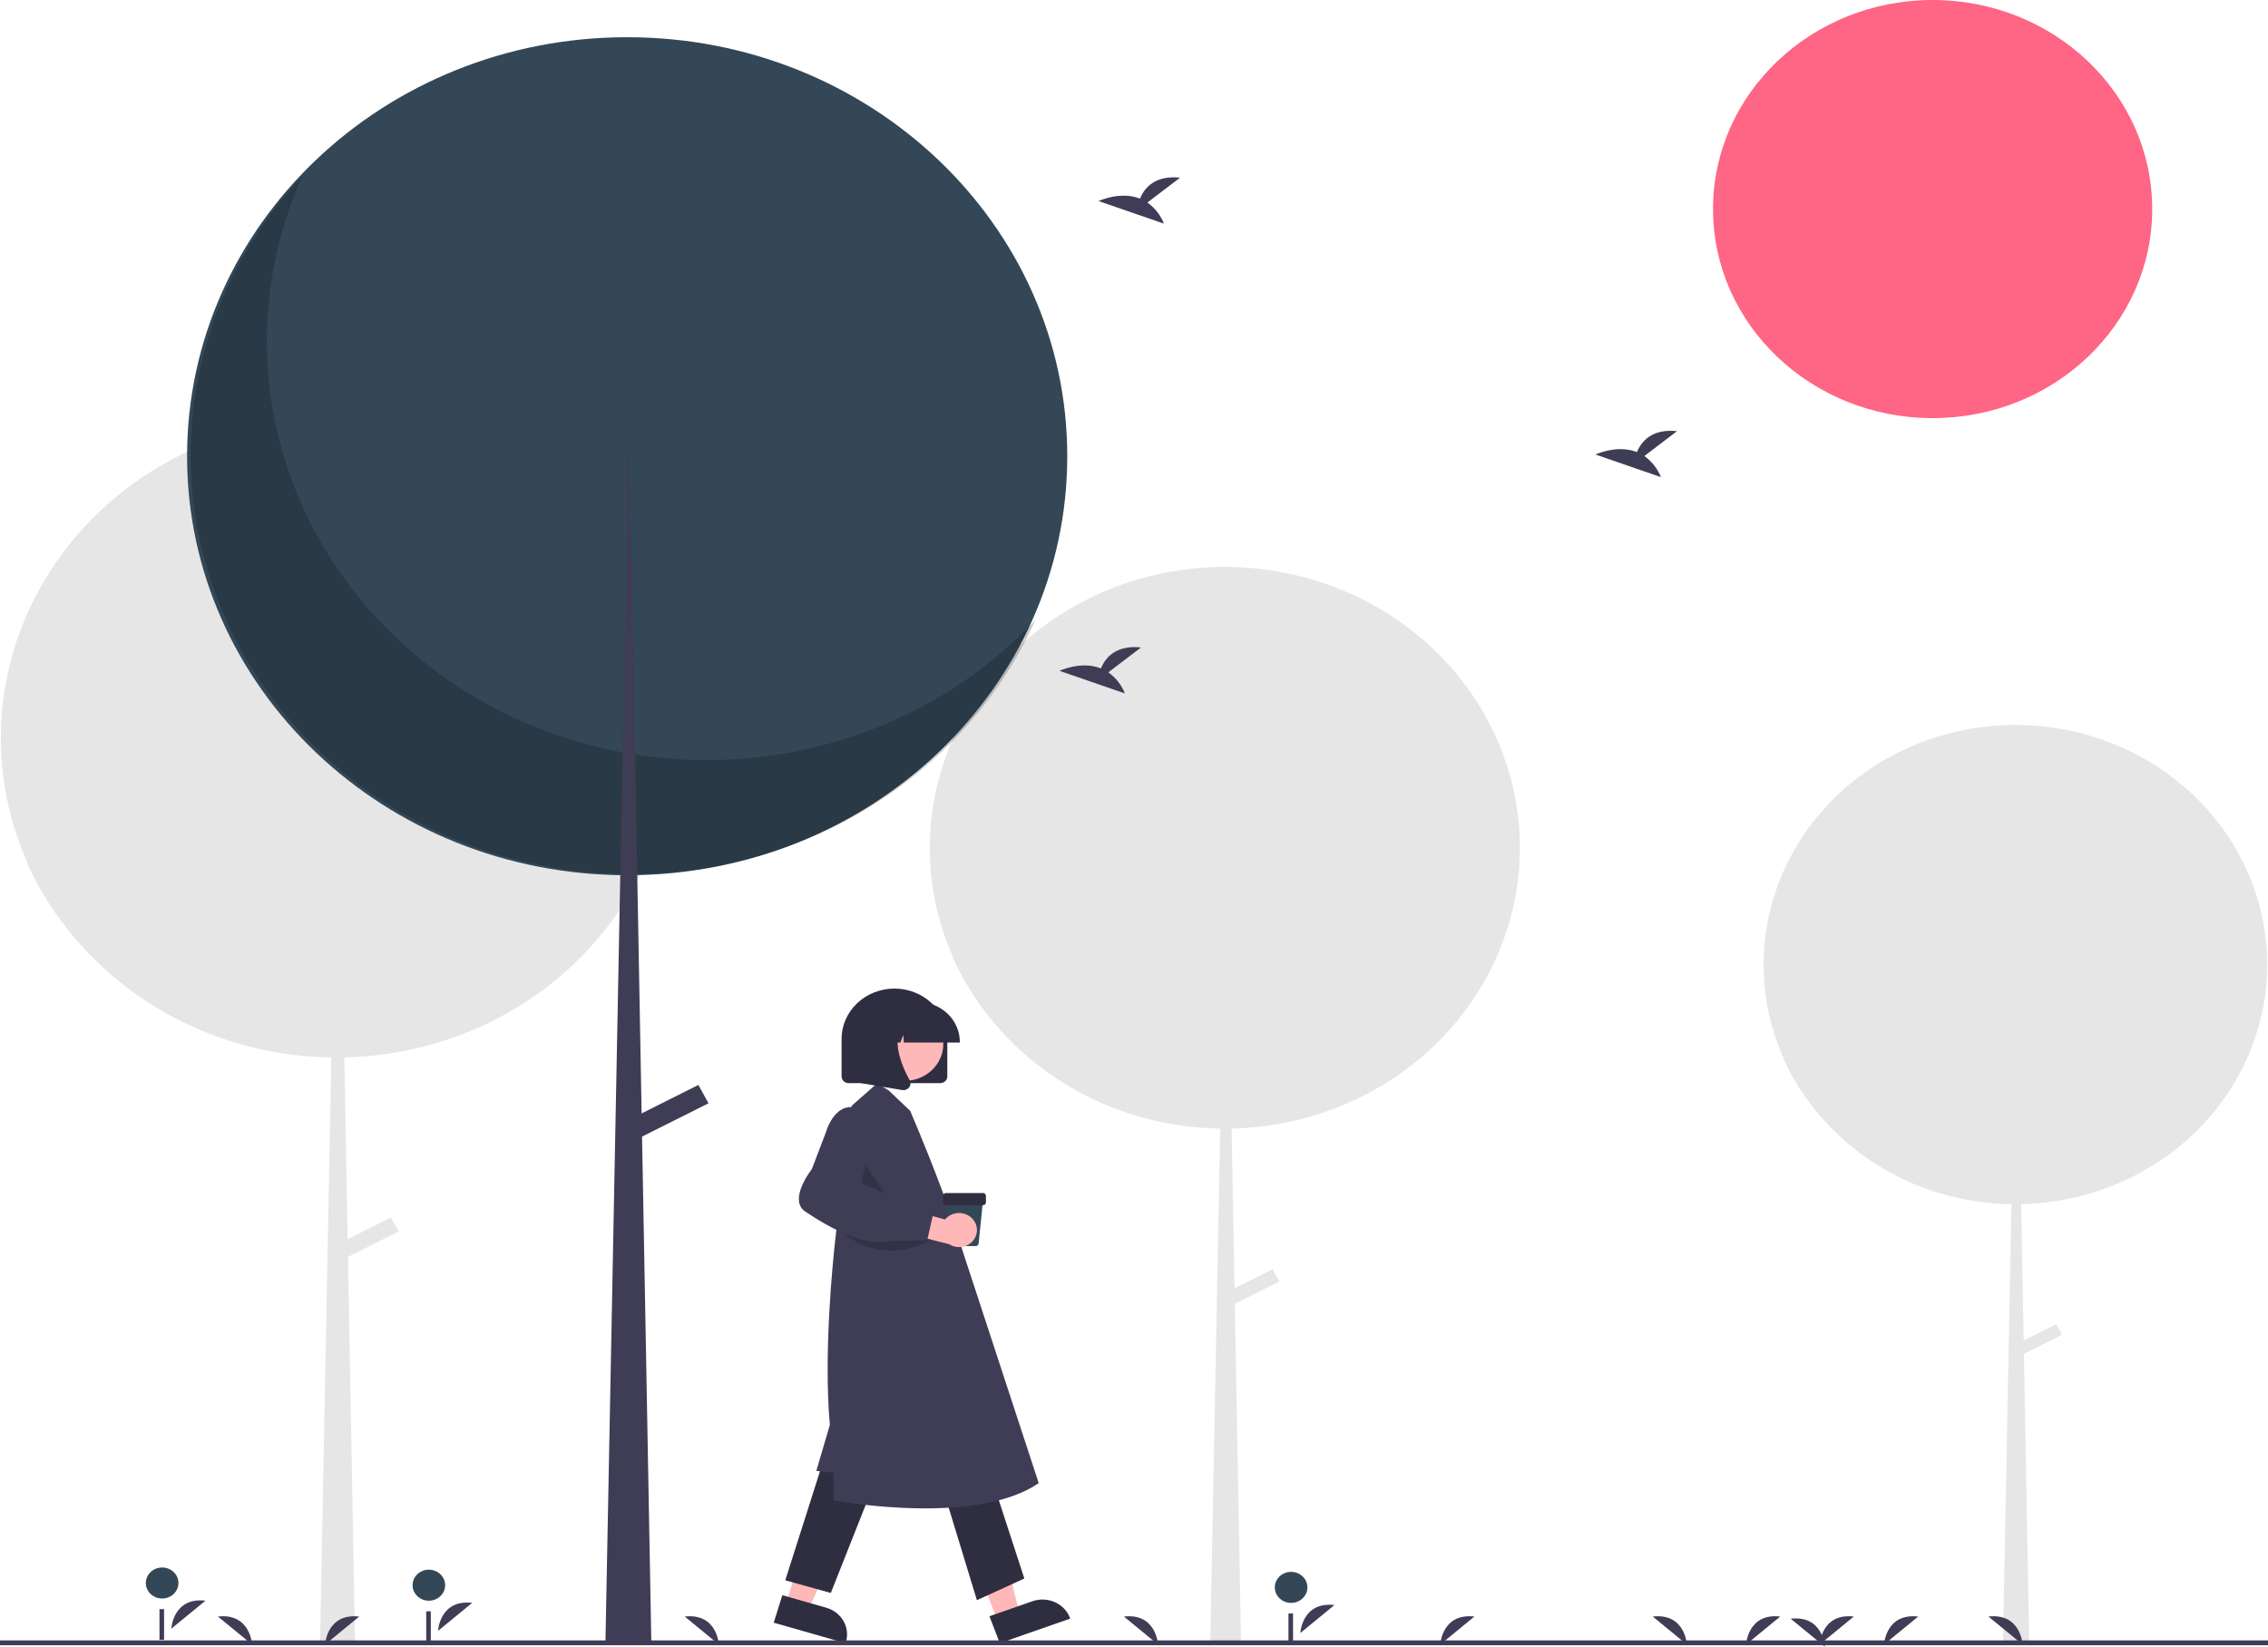 <svg width="548" height="398" viewBox="0 0 548 398" fill="none" xmlns="http://www.w3.org/2000/svg">
<g clip-path="url(#clip0_1_13)">
<path d="M189.883 387.614L195.266 389.15L204.049 370.103L196.103 367.837L189.883 387.614Z" fill="#FFB8B8"/>
<path d="M189.036 385.548L199.639 388.573C201.431 389.084 202.936 390.252 203.824 391.821C204.712 393.389 204.909 395.229 204.372 396.935L204.306 397.144L186.946 392.192L189.036 385.548Z" fill="#2F2E41"/>
<path d="M241.047 391.803L246.324 389.961L241.373 369.701L233.585 372.42L241.047 391.803Z" fill="#FFB8B8"/>
<path d="M239.07 390.632L249.462 387.004C251.218 386.391 253.159 386.467 254.856 387.216C256.553 387.965 257.869 389.326 258.513 390.998L258.592 391.203L241.577 397.144L239.07 390.632Z" fill="#2F2E41"/>
<path d="M198.91 353.135L189.741 381.95L200.743 385.006L211.287 358.374L198.91 353.135Z" fill="#2F2E41"/>
<path d="M227.791 359.684L236.043 386.752L247.503 381.513L239.252 356.191L227.791 359.684Z" fill="#2F2E41"/>
<path d="M223.496 364.566C216.158 364.534 208.836 363.891 201.615 362.644L201.431 362.608V355.95L197.241 355.506L200.512 344.382C198.987 327.244 201.153 305.541 201.854 299.294C202.015 297.829 202.12 297.007 202.12 297.007L205.798 267.24L211.95 261.831L214.746 263.563L219.93 268.501C225.957 282.626 230.74 295.924 230.77 296.779L250.981 358.46L250.845 358.552C243.827 363.27 233.129 364.566 223.496 364.566Z" fill="#3F3D56"/>
<path opacity="0.2" d="M208.405 280.443L206.992 288.844L216.559 292.602L208.405 280.443Z" fill="black"/>
<path d="M227.178 261.787H205.058C204.603 261.787 204.167 261.614 203.845 261.308C203.524 261.002 203.343 260.586 203.342 260.153V251.073C203.349 247.85 204.698 244.761 207.093 242.485C209.488 240.208 212.734 238.929 216.118 238.929C219.502 238.929 222.748 240.208 225.143 242.485C227.539 244.761 228.888 247.85 228.894 251.073V260.153C228.894 260.586 228.713 261.002 228.391 261.308C228.069 261.614 227.633 261.787 227.178 261.787Z" fill="#2F2E41"/>
<path d="M218.56 261.24C223.734 261.24 227.927 257.246 227.927 252.32C227.927 247.393 223.734 243.399 218.56 243.399C213.387 243.399 209.193 247.393 209.193 252.32C209.193 257.246 213.387 261.24 218.56 261.24Z" fill="#FFB8B8"/>
<path d="M231.917 251.981H218.391L218.252 250.131L217.559 251.981H215.476L215.201 248.315L213.827 251.981H209.797V251.799C209.8 249.247 210.866 246.801 212.76 244.996C214.655 243.192 217.224 242.177 219.903 242.174H221.81C224.49 242.177 227.059 243.192 228.953 244.996C230.848 246.801 231.914 249.247 231.917 251.799V251.981Z" fill="#2F2E41"/>
<path d="M218.28 263.482C218.179 263.482 218.077 263.474 217.977 263.457L208.073 261.792V246.204H218.975L218.705 246.504C214.95 250.675 217.779 257.438 219.8 261.099C219.949 261.367 220.015 261.669 219.991 261.972C219.968 262.274 219.855 262.564 219.665 262.808C219.507 263.017 219.299 263.187 219.058 263.304C218.817 263.421 218.551 263.482 218.28 263.482Z" fill="#2F2E41"/>
<path d="M235.756 301.161H230.327C230.153 301.162 229.985 301.1 229.856 300.989C229.727 300.877 229.646 300.724 229.63 300.559L228.543 289.951H237.54L236.454 300.559C236.437 300.724 236.357 300.877 236.228 300.989C236.099 301.1 235.931 301.162 235.756 301.161Z" fill="#334756"/>
<path d="M237.526 291.286H228.558C228.372 291.286 228.194 291.215 228.063 291.09C227.931 290.965 227.857 290.795 227.857 290.619V289.017C227.857 288.84 227.931 288.671 228.063 288.545C228.194 288.42 228.372 288.35 228.558 288.35H237.526C237.712 288.35 237.89 288.42 238.021 288.545C238.153 288.671 238.226 288.84 238.227 289.017V290.619C238.226 290.795 238.153 290.965 238.021 291.09C237.89 291.215 237.712 291.286 237.526 291.286Z" fill="#2F2E41"/>
<path opacity="0.2" d="M202.348 296.597C204.841 299.346 208.223 301.228 211.961 301.948C215.7 302.668 219.583 302.184 223.002 300.573L225.04 299.612L202.348 296.597Z" fill="black"/>
<path d="M234.943 294.543C234.525 294.096 234.009 293.742 233.432 293.505C232.855 293.269 232.23 293.155 231.602 293.173C230.974 293.191 230.358 293.34 229.797 293.61C229.235 293.879 228.743 294.263 228.354 294.733L218.897 292.204L215.881 297.303L229.29 300.695C230.163 301.265 231.225 301.51 232.275 301.383C233.324 301.257 234.289 300.769 234.986 300.01C235.683 299.252 236.063 298.277 236.055 297.269C236.047 296.262 235.652 295.292 234.943 294.543Z" fill="#FFB8B8"/>
<path d="M212.374 300.202C207.877 300.202 201.793 297.691 194.571 292.828C194.168 292.563 193.828 292.22 193.572 291.823C193.315 291.426 193.148 290.982 193.081 290.52C192.549 287.306 195.841 282.96 196.164 282.544L199.624 273.493C199.664 273.346 200.78 269.43 203.58 268.036C204.169 267.748 204.817 267.585 205.479 267.558C206.141 267.532 206.801 267.642 207.414 267.881C212.748 269.73 208.583 284.012 208.011 285.885L215.077 289.053L219.565 291.776L225.71 292.389L224.041 299.742L214.709 299.942C213.945 300.12 213.16 300.207 212.374 300.202Z" fill="#3F3D56"/>
<path d="M547.799 233.12C547.794 224.527 545.783 216.042 541.909 208.281C538.036 200.52 532.398 193.677 525.405 188.247C518.412 182.817 510.237 178.937 501.475 176.887C492.712 174.837 483.58 174.67 474.741 176.396C465.902 178.123 457.577 181.7 450.369 186.869C443.161 192.038 437.251 198.67 433.066 206.283C428.882 213.896 426.528 222.3 426.176 230.887C425.823 239.474 427.48 248.027 431.028 255.928C430.968 255.865 430.907 255.804 430.848 255.741C433.55 261.739 437.296 267.259 441.928 272.069C441.941 272.084 441.956 272.098 441.97 272.112C442.343 272.5 442.719 272.886 443.104 273.264C448.663 278.786 455.319 283.201 462.685 286.254C470.05 289.306 477.979 290.934 486.011 291.044L483.956 397.378H490.307L489.021 327.196L498.208 322.59L496.807 320.055L488.963 323.988L488.359 291.039C504.248 290.692 519.363 284.438 530.471 273.613C541.579 262.789 547.799 248.255 547.799 233.12Z" fill="#E6E6E6"/>
<path d="M367.238 204.882C367.233 194.812 364.875 184.868 360.336 175.773C355.797 166.678 349.19 158.658 340.994 152.295C332.799 145.931 323.219 141.384 312.95 138.982C302.681 136.58 291.98 136.383 281.621 138.407C271.262 140.43 261.506 144.622 253.059 150.68C244.612 156.738 237.685 164.509 232.781 173.431C227.878 182.353 225.119 192.203 224.706 202.265C224.293 212.328 226.236 222.352 230.393 231.612C230.323 231.538 230.251 231.466 230.182 231.392C233.348 238.421 237.738 244.89 243.166 250.527C243.183 250.544 243.199 250.561 243.216 250.578C243.653 251.032 244.094 251.484 244.545 251.927C251.06 258.399 258.86 263.573 267.492 267.15C276.124 270.727 285.416 272.635 294.829 272.764L292.42 397.378H299.862L298.356 315.131L309.122 309.733L307.48 306.762L298.287 311.371L297.58 272.758C316.2 272.352 333.913 265.022 346.931 252.337C359.949 239.652 367.238 222.619 367.238 204.882Z" fill="#E6E6E6"/>
<path d="M162.462 178.321C162.455 166.861 159.772 155.546 154.607 145.196C149.441 134.846 141.923 125.719 132.596 118.478C123.27 111.237 112.369 106.062 100.683 103.328C88.997 100.595 76.818 100.371 65.031 102.674C53.243 104.976 42.14 109.747 32.527 116.641C22.915 123.535 15.033 132.378 9.452 142.531C3.872 152.684 0.733 163.893 0.263 175.344C-0.207 186.795 2.003 198.202 6.734 208.739C6.655 208.655 6.573 208.573 6.494 208.489C10.097 216.488 15.093 223.85 21.27 230.265C21.288 230.284 21.307 230.303 21.326 230.322C21.824 230.839 22.326 231.354 22.838 231.858C30.252 239.222 39.129 245.111 48.952 249.181C58.775 253.252 69.349 255.423 80.061 255.57L77.319 397.378H85.789L84.075 303.783L96.326 297.64L94.457 294.259L83.996 299.504L83.192 255.563C104.381 255.1 124.538 246.759 139.353 232.324C154.167 217.889 162.461 198.506 162.462 178.321Z" fill="#E6E6E6"/>
<path d="M466.964 101.057C496.266 101.057 520.021 78.435 520.021 50.529C520.021 22.622 496.266 0 466.964 0C437.661 0 413.906 22.622 413.906 50.529C413.906 78.435 437.661 101.057 466.964 101.057Z" fill="#FF6584"/>
<path d="M151.539 211.533C210.267 211.533 257.875 166.193 257.875 110.264C257.875 54.334 210.267 8.995 151.539 8.995C92.811 8.995 45.202 54.334 45.202 110.264C45.202 166.193 92.811 211.533 151.539 211.533Z" fill="#334756"/>
<path opacity="0.2" d="M73.023 42.624C63.104 64.72 61.759 89.455 69.227 112.409C76.695 135.363 92.49 155.04 113.79 167.924C135.09 180.808 160.506 186.06 185.497 182.741C210.489 179.421 233.426 167.747 250.211 149.804C244.152 163.304 235.083 175.388 223.634 185.218C212.184 195.049 198.627 202.392 183.901 206.737C169.176 211.083 153.635 212.327 138.354 210.385C123.074 208.443 108.419 203.36 95.406 195.488C82.393 187.617 71.333 177.145 62.992 164.798C54.65 152.452 49.227 138.526 47.098 123.985C44.968 109.445 46.184 94.637 50.661 80.588C55.138 66.539 62.768 53.586 73.023 42.624Z" fill="black"/>
<path d="M151.831 110.263H152.123L157.382 397.378H146.28L151.831 110.263Z" fill="#3F3D56"/>
<path d="M168.743 262.222L151.165 271.035L153.615 275.466L171.193 266.653L168.743 262.222Z" fill="#3F3D56"/>
<path d="M314.184 394.692C314.184 394.692 314.567 387.036 322.432 387.926Z" fill="#3F3D56"/>
<path d="M311.961 387.407C314.135 387.407 315.898 385.728 315.898 383.658C315.898 381.587 314.135 379.909 311.961 379.909C309.787 379.909 308.025 381.587 308.025 383.658C308.025 385.728 309.787 387.407 311.961 387.407Z" fill="#334756"/>
<path d="M312.432 389.97H311.321V397.378H312.432V389.97Z" fill="#3F3D56"/>
<path d="M41.398 393.634C41.398 393.634 41.782 385.978 49.647 386.868Z" fill="#3F3D56"/>
<path d="M39.176 386.348C41.35 386.348 43.112 384.67 43.112 382.6C43.112 380.529 41.35 378.851 39.176 378.851C37.002 378.851 35.239 380.529 35.239 382.6C35.239 384.67 37.002 386.348 39.176 386.348Z" fill="#334756"/>
<path d="M39.646 388.912H38.535V396.32H39.646V388.912Z" fill="#3F3D56"/>
<path d="M105.844 394.163C105.844 394.163 106.228 386.507 114.093 387.397Z" fill="#3F3D56"/>
<path d="M103.622 386.877C105.796 386.877 107.558 385.199 107.558 383.129C107.558 381.058 105.796 379.38 103.622 379.38C101.448 379.38 99.686 381.058 99.686 383.129C99.686 385.199 101.448 386.877 103.622 386.877Z" fill="#334756"/>
<path d="M104.093 389.441H102.982V396.849H104.093V389.441Z" fill="#3F3D56"/>
<path d="M277.236 48.955L285.132 42.941C278.998 42.297 276.477 45.482 275.446 48.004C270.654 46.109 265.437 48.593 265.437 48.593L281.235 54.055C280.438 52.027 279.051 50.258 277.236 48.955Z" fill="#3F3D56"/>
<path d="M397.317 110.219L405.213 104.204C399.079 103.56 396.558 106.746 395.527 109.267C390.735 107.372 385.518 109.856 385.518 109.856L401.316 115.318C400.519 113.291 399.132 111.522 397.317 110.219Z" fill="#3F3D56"/>
<path d="M267.801 162.497L275.697 156.483C269.563 155.838 267.042 159.024 266.011 161.546C261.219 159.651 256.002 162.134 256.002 162.134L271.8 167.596C271.003 165.569 269.616 163.8 267.801 162.497Z" fill="#3F3D56"/>
<path d="M421.895 397.471C421.895 397.471 422.279 389.815 430.144 390.705Z" fill="#3F3D56"/>
<path d="M348.004 397.471C348.004 397.471 348.388 389.815 356.253 390.705Z" fill="#3F3D56"/>
<path d="M78.552 397.471C78.552 397.471 78.936 389.815 86.801 390.705Z" fill="#3F3D56"/>
<path d="M455.23 397.471C455.23 397.471 455.613 389.815 463.478 390.705Z" fill="#3F3D56"/>
<path d="M439.674 397.471C439.674 397.471 440.057 389.815 447.922 390.705Z" fill="#3F3D56"/>
<path d="M407.584 397.471C407.584 397.471 407.201 389.815 399.336 390.705Z" fill="#3F3D56"/>
<path d="M279.803 397.471C279.803 397.471 279.419 389.815 271.554 390.705Z" fill="#3F3D56"/>
<path d="M173.689 397.471C173.689 397.471 173.305 389.815 165.44 390.705Z" fill="#3F3D56"/>
<path d="M60.907 397.471C60.907 397.471 60.524 389.815 52.659 390.705Z" fill="#3F3D56"/>
<path d="M488.698 397.471C488.698 397.471 488.314 389.815 480.449 390.705Z" fill="#3F3D56"/>
<path d="M440.919 398C440.919 398 440.535 390.344 432.67 391.234Z" fill="#3F3D56"/>
<path d="M548 396.47H0V397.645H548V396.47Z" fill="#3F3D56"/>
</g>
<defs>
<clipPath id="clip0_1_13">
<rect width="548" height="398" fill="white"/>
</clipPath>
</defs>
</svg>
